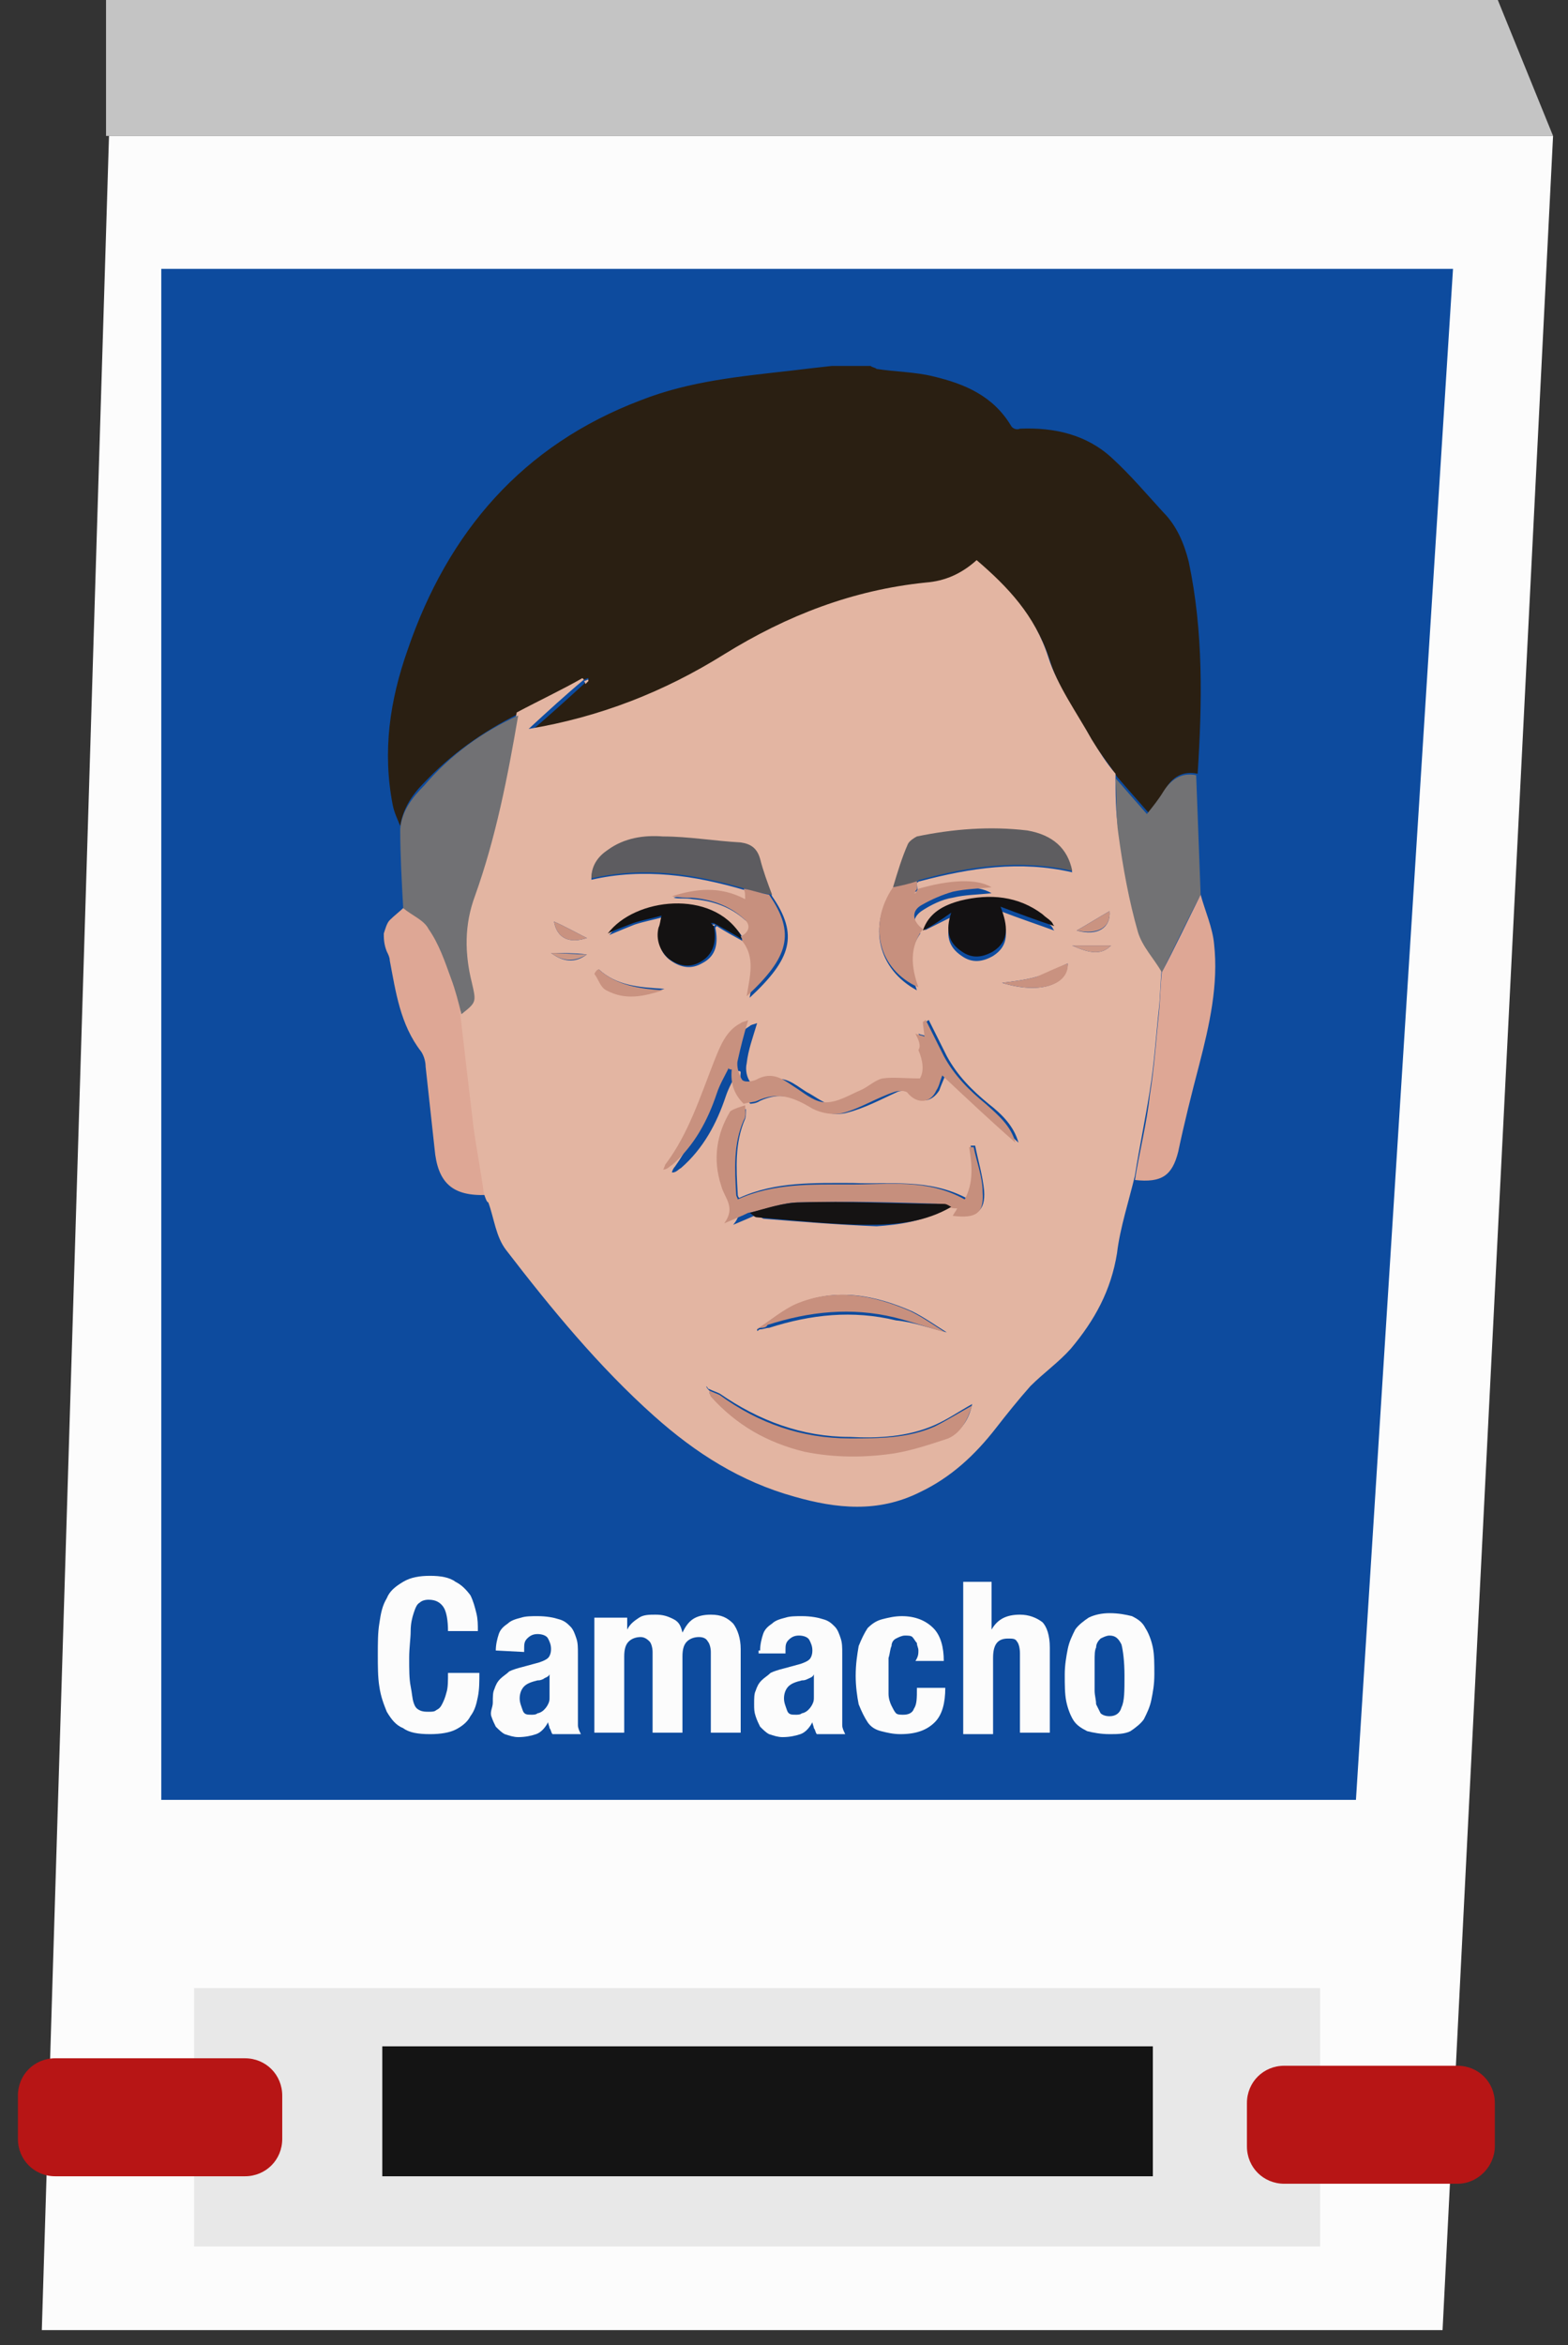 <?xml version="1.0" encoding="utf-8"?>
<!-- Generator: Adobe Illustrator 19.0.0, SVG Export Plug-In . SVG Version: 6.00 Build 0)  -->
<svg version="1.1" id="Layer_1" xmlns="http://www.w3.org/2000/svg" xmlns:xlink="http://www.w3.org/1999/xlink" x="0px" y="0px"
	 viewBox="-447 372 105 157" style="enable-background:new -447 372 105 157;" xml:space="preserve">
<rect x="-447" y="372" width="105" height="157" fill="#333333" stroke="none"/>
<style type="text/css">
	.st0{fill:#C4C4C4;}
	.st1{fill:#FCFCFC;}
	.st2{fill:#0D4B9E;}
	.st3{fill:#E8E8E8;}
	.st4{fill:#141414;}
	.st5{fill:#B71515;}
	.st6{fill:#2A1F12;}
	.st7{fill:#DEA795;}
	.st8{fill:#E3B5A2;}
	.st9{fill:#717174;}
	.st10{fill:#727274;}
	.st11{fill:#C8917F;}
	.st12{fill:#5E5D60;}
	.st13{fill:#5D5C60;}
	.st14{fill:#C68F7D;}
	.st15{fill:#C8907E;}
	.st16{fill:#141212;}
	.st17{fill:#131112;}
	.st18{fill:#151313;}
	.st19{fill:#C7907E;}
	.st20{fill:#C99280;}
	.st21{fill:#CA9381;}
	.st22{fill:#CE9987;}
	.st23{fill:#CC9784;}
</style>
<g>
	<g>
		<polygon class="st0" points="-343,381.1 -439.9,381.1 -439.9,372 -346.7,372 		"/>
		<polygon class="st1" points="-350.4,528 -444.2,528 -439.7,381.1 -343,381.1 		"/>
		<polygon class="st2" points="-356.2,492.5 -436.2,492.5 -436.2,390 -349.7,390 		"/>
		<rect x="-434" y="505.1" class="st3" width="75.4" height="17.3"/>
		<rect x="-421.4" y="509" class="st4" width="51.6" height="8.7"/>
	</g>
	<path class="st5" d="M-349.4,518.2H-361c-1.4,0-2.5-1.1-2.5-2.5v-2.9c0-1.4,1.1-2.5,2.5-2.5h11.6c1.4,0,2.5,1.1,2.5,2.5v2.9
		C-346.9,517-348,518.2-349.4,518.2z"/>
	<path class="st5" d="M-430.6,517.7h-12.7c-1.4,0-2.5-1.1-2.5-2.5v-2.9c0-1.4,1.1-2.5,2.5-2.5h12.7c1.4,0,2.5,1.1,2.5,2.5v2.9
		C-428.1,516.6-429.2,517.7-430.6,517.7z"/>
	<g>
		<g>
			<path class="st6" d="M-391.3,396.5c0.9,0,1.7,0,2.6,0c0.1,0.1,0.3,0.1,0.4,0.2c1.3,0.2,2.6,0.2,3.8,0.5c2.1,0.5,4,1.3,5.2,3.3
				c0.1,0.2,0.4,0.3,0.6,0.2c2.3-0.1,4.5,0.4,6.2,2c1.2,1.1,2.3,2.4,3.4,3.6c0.9,0.9,1.4,2.1,1.7,3.3c1,4.7,0.9,9.5,0.6,14.2
				c-1-0.2-1.7,0.2-2.2,1.1c-0.3,0.5-0.7,1-1.1,1.5c-0.8-0.9-1.4-1.6-2.1-2.4c-0.5-0.8-1.1-1.5-1.6-2.3c-1-1.8-2.3-3.5-2.9-5.5
				c-0.9-2.8-2.7-4.7-4.8-6.5c-1,0.9-2.1,1.3-3.4,1.5c-4.9,0.5-9.3,2.2-13.5,4.8c-3.9,2.5-8.2,4.2-13.1,5c1.4-1.2,2.5-2.2,3.7-3.3
				c0.1-0.1,0.1-0.1,0.2-0.2c0,0,0-0.1,0-0.1c-0.1,0-0.2,0.1-0.3,0.1c-1.5,0.8-3,1.5-4.4,2.3c-2.4,1.2-4.5,2.7-6.3,4.6
				c-0.8,0.8-1.4,1.7-1.6,2.9c-0.2-0.5-0.4-0.9-0.5-1.4c-0.7-3.6-0.2-7,1-10.4c2.7-7.9,7.7-13.7,15.6-16.7c3.3-1.3,6.7-1.6,10.2-2
				C-393.1,396.7-392.2,396.6-391.3,396.5z"/>
			<path class="st7" d="M-421.3,434.5c0.1-0.3,0.2-0.7,0.4-0.9c0.3-0.3,0.7-0.6,1-0.9c0.6,0.4,1.3,0.8,1.7,1.4c0.6,1,1,2.2,1.5,3.3
				c0.3,0.8,0.4,1.6,0.7,2.4c0.3,2.6,0.6,5.1,0.9,7.7c0.2,1.5,0.5,3,0.7,4.5c-2.3,0.1-3.3-0.8-3.5-3.1c-0.2-1.8-0.4-3.7-0.6-5.5
				c0-0.3-0.1-0.7-0.3-1c-1.4-1.8-1.7-4-2.1-6.1c0-0.2-0.1-0.4-0.2-0.6C-421.3,435.2-421.3,434.8-421.3,434.5z"/>
			<path class="st8" d="M-414.6,451.9c-0.2-1.5-0.5-3-0.7-4.5c-0.3-2.5-0.6-5.1-0.9-7.7c1-0.7,1-0.7,0.7-2.1
				c-0.4-1.9-0.4-3.9,0.2-5.8c1.4-3.9,2.2-8,2.9-12.1c1.5-0.8,3-1.5,4.4-2.3c0,0,0.1,0.1,0.1,0.1c-1.2,1-2.4,2.1-3.7,3.3
				c4.8-0.8,9.1-2.5,13.1-5c4.2-2.6,8.6-4.3,13.5-4.8c1.3-0.1,2.4-0.6,3.4-1.5c2.1,1.8,3.9,3.7,4.8,6.5c0.6,1.9,1.9,3.7,2.9,5.5
				c0.5,0.8,1,1.6,1.6,2.3c0,1.3,0,2.6,0.2,3.8c0.3,2.2,0.7,4.4,1.3,6.5c0.3,1,1,1.8,1.6,2.7c-0.1,0.9-0.1,1.9-0.2,2.8
				c-0.2,1.8-0.3,3.6-0.6,5.4c-0.3,1.9-0.7,3.8-1,5.7c-0.4,1.7-1,3.5-1.2,5.2c-0.4,2.5-1.5,4.5-3.1,6.4c-0.8,0.9-1.8,1.6-2.7,2.5
				c-0.8,0.9-1.6,1.9-2.3,2.8c-1.4,1.8-3,3.3-5.1,4.3c-2.8,1.4-5.6,1.1-8.4,0.3c-3.6-1-6.6-2.9-9.4-5.4c-3.7-3.3-6.9-7.2-9.9-11.1
				c-0.7-0.9-0.8-2.1-1.2-3.2C-414.4,452.5-414.5,452.2-414.6,451.9z M-399.7,464.8C-399.7,464.8-399.7,464.7-399.7,464.8
				C-399.7,464.7-399.7,464.8-399.7,464.8c0,0.1,0.1,0.2,0.2,0.3c0,0.1,0,0.2,0.1,0.3c1.7,2,3.8,3.2,6.3,3.7c2,0.4,4,0.4,6,0.1
				c1.2-0.2,2.4-0.6,3.6-1c0.9-0.4,1.4-1.2,1.6-2.2c-0.9,0.5-1.6,1-2.5,1.4c-1.8,0.8-3.8,0.9-5.7,0.8c-3.2,0-6.1-1.1-8.7-2.9
				c-0.2-0.1-0.5-0.2-0.7-0.3C-399.6,465-399.6,464.9-399.7,464.8z M-410.1,435.8C-410.1,435.7-410.1,435.7-410.1,435.8
				C-410.1,435.7-410.1,435.7-410.1,435.8c0.8,0.6,1.6,0.7,2.4,0.1C-408.5,435.8-409.3,435.8-410.1,435.8z M-383.6,461.2
				C-383.6,461.3-383.6,461.3-383.6,461.2C-383.6,461.3-383.6,461.3-383.6,461.2c-0.8-0.5-1.5-1-2.3-1.4c-2.5-1.1-5.1-1.6-7.7-0.5
				c-0.9,0.4-1.7,1-2.5,1.6c-0.1,0-0.1,0-0.2,0.1c0,0,0,0,0,0.1c0.1,0,0.1-0.1,0.2-0.1c0.2,0,0.4-0.1,0.6-0.1
				c2.8-0.9,5.6-1.2,8.5-0.5C-385.9,460.5-384.8,460.9-383.6,461.2z M-385.6,431.1c0.1,0,0.1-0.1,0.2-0.1c3.4-0.9,6.7-1.4,10.2-0.6
				c-0.3-1.5-1.3-2.4-3-2.7c-2.5-0.4-4.9-0.1-7.4,0.4c-0.2,0.1-0.6,0.3-0.6,0.5c-0.4,1-0.7,2-1,2.9c-1.7,2.5-1,5.4,1.6,6.8
				c-0.5-1.4-0.6-2.7,0.3-3.9c0.6-0.3,1.2-0.6,2-1c-0.4,1.2-0.2,2,0.7,2.6c0.7,0.5,1.4,0.4,2.1,0c1.1-0.7,1-1.7,0.5-3
				c1.3,0.5,2.5,0.9,3.6,1.3c-0.1-0.1-0.1-0.2-0.2-0.3c-0.2-0.2-0.4-0.4-0.6-0.5c-1.7-1.2-3.6-1.5-5.5-0.9c-1.1,0.3-2.1,0.8-2.5,2
				c-0.7-0.4-0.8-1.1-0.1-1.6c0.6-0.4,1.4-0.8,2.1-0.9c0.8-0.2,1.7-0.2,2.6-0.3c-1-0.6-2.8-0.5-4.9,0.1l0,0
				C-385.6,431.4-385.6,431.2-385.6,431.1C-385.6,431.1-385.6,431.1-385.6,431.1z M-397.3,434.7c-2-3-7.1-2.5-8.9-0.1
				c0.7-0.3,1.2-0.5,1.7-0.7c0.6-0.2,1.2-0.3,1.9-0.5c-0.1,0.4-0.2,0.6-0.2,0.8c-0.2,0.8,0,1.6,0.7,2.1c0.7,0.5,1.4,0.6,2.1,0.2
				c1-0.5,1.1-1.4,0.9-2.4c0,0,0.1-0.1,0.1-0.1c0.6,0.4,1.2,0.7,1.9,1.1c0.8,1.1,0.5,2.4,0.3,3.7c2.8-2.6,3.3-4.2,1.5-6.8
				c-0.3-0.8-0.6-1.6-0.8-2.4c-0.2-0.7-0.6-1-1.3-1.1c-1.7-0.2-3.4-0.4-5.2-0.4c-1.3,0-2.6,0.1-3.7,0.9c-0.6,0.5-1.1,1-1.1,1.9
				c3.5-0.8,6.9-0.3,10.3,0.7c0,0.2,0,0.4,0.1,0.7c-1.6-0.9-3.2-0.7-4.9-0.2c0.4,0.1,0.8,0,1.3,0.1c1.3,0.1,2.5,0.5,3.5,1.4
				C-396.6,433.9-396.7,434.3-397.3,434.7z M-383.3,452.7c0.2,0,0.3,0,0.5,0.1c-0.1,0.2-0.2,0.4-0.3,0.5c1.5,0.2,2.1-0.2,2-1.6
				c-0.1-1-0.4-2-0.6-3c-0.1,0-0.2,0-0.3,0c0.2,1.2,0.2,2.4-0.3,3.5c-2.5-1.3-5.1-0.9-7.6-1c-2.6,0-5.2-0.1-7.6,1
				c-0.1-0.1-0.1-0.2-0.1-0.3c-0.1-1.7-0.2-3.4,0.5-5c0.1-0.3,0-0.7,0.1-1c0.3,0,0.6,0,0.9-0.2c1.3-0.6,2.3-0.3,3.5,0.4
				c0.6,0.4,1.6,0.6,2.3,0.4c1.2-0.3,2.3-0.9,3.4-1.4c0.2-0.1,0.7-0.1,0.9,0.1c0.6,0.7,1.4,0.6,1.9-0.2c0.1-0.3,0.2-0.5,0.4-1
				c1.7,1.6,3.3,3,4.9,4.5c-0.3-1.1-1.1-1.9-2-2.6c-1.1-0.9-2.1-1.9-2.8-3.2c-0.4-0.8-0.8-1.6-1.2-2.4c-0.1,0-0.1,0.1-0.2,0.1
				c0,0.3,0.1,0.6,0.1,1c-0.2-0.1-0.4-0.1-0.6-0.2c0,0,0,0-0.1,0c0,0,0,0,0.1,0c0.2,0.4,0.5,0.8,0.6,1.3c0.3,0.7,0.5,1.5,0.1,1.9
				c-1,0-1.8-0.1-2.5,0c-0.5,0.1-1,0.6-1.5,0.8c-0.8,0.3-1.6,0.8-2.3,0.8c-0.6,0-1.3-0.6-1.9-0.9c-0.8-0.5-1.5-1.2-2.6-0.7
				c-0.4,0.1-1,0.3-1.1,0.1c-0.3-0.3-0.4-0.9-0.3-1.3c0.1-0.9,0.4-1.7,0.7-2.7c-0.3,0.1-0.4,0.1-0.5,0.2c-1,0.6-1.4,1.6-1.8,2.6
				c-1,2.3-1.7,4.7-3.2,6.8c-0.1,0.1-0.2,0.3-0.2,0.4c0.3,0,0.4-0.2,0.6-0.3c1.5-1.3,2.4-3,3-4.8c0.2-0.6,0.5-1.1,0.8-1.7
				c0.1,0,0.2,0,0.2,0.1c-0.1,0.9,0.2,1.6,0.8,2.3c-0.3,0.1-0.7,0.2-0.9,0.4c-1,1.6-1.2,3.3-0.6,5c0.3,0.8,1.1,1.4,0.2,2.5
				c0.7-0.3,1.2-0.5,1.6-0.7c0.2,0.1,0.3,0.3,0.5,0.3c2.5,0.2,5,0.4,7.5,0.5C-386.9,454-385,453.8-383.3,452.7z M-406.9,436.9
				c-0.1,0.1-0.2,0.2-0.2,0.2c0.3,0.4,0.4,0.9,0.8,1.1c1.2,0.7,2.5,0.4,3.8,0C-404.2,438.1-405.7,438-406.9,436.9z M-375.5,436.5
				c-0.7,0.3-1.4,0.7-2.1,0.9c-0.7,0.2-1.5,0.3-2.3,0.4C-377.3,438.6-375.5,437.9-375.5,436.5z M-374.9,434.3
				c1.4,0.4,2.3-0.2,2.2-1.3C-373.4,433.4-374.2,433.9-374.9,434.3z M-407.7,434.8c-0.8-0.4-1.5-0.8-2.2-1.1
				C-409.7,434.8-408.9,435.2-407.7,434.8z M-372.6,435.3c-0.7,0-1.6,0-2.6,0C-373.9,435.9-373.2,435.9-372.6,435.3z M-386.1,440.8
				C-386.1,440.8-386,440.8-386.1,440.8C-386,440.8-386,440.8-386.1,440.8C-386,440.8-386.1,440.8-386.1,440.8
				C-386.1,440.8-386.1,440.8-386.1,440.8z M-386.3,440.5C-386.4,440.5-386.4,440.5-386.3,440.5
				C-386.4,440.5-386.4,440.5-386.3,440.5C-386.4,440.5-386.3,440.5-386.3,440.5z"/>
			<path class="st9" d="M-412.3,419.9c-0.7,4.1-1.5,8.2-2.9,12.1c-0.7,1.9-0.7,3.8-0.2,5.8c0.3,1.3,0.3,1.3-0.7,2.1
				c-0.2-0.8-0.4-1.6-0.7-2.4c-0.4-1.1-0.8-2.3-1.5-3.3c-0.3-0.6-1.1-0.9-1.7-1.4c-0.1-1.8-0.2-3.6-0.2-5.3c0.1-1.2,0.8-2.1,1.6-2.9
				C-416.8,422.5-414.7,421-412.3,419.9z"/>
			<path class="st10" d="M-369.2,437.1c-0.5-0.9-1.3-1.7-1.6-2.7c-0.6-2.1-1-4.3-1.3-6.5c-0.2-1.3-0.1-2.5-0.2-3.8
				c0.7,0.8,1.3,1.5,2.1,2.4c0.4-0.5,0.8-1,1.1-1.5c0.5-0.8,1.2-1.3,2.2-1.1c0.1,2.7,0.2,5.3,0.3,8
				C-367.5,433.6-368.3,435.3-369.2,437.1z"/>
			<path class="st8" d="M-407.9,417.6c0.1,0,0.2-0.1,0.3-0.1c0,0,0,0.1,0,0.1c-0.1,0.1-0.1,0.1-0.2,0.2
				C-407.8,417.7-407.9,417.6-407.9,417.6z"/>
			<path class="st7" d="M-369.2,437.1c0.9-1.7,1.7-3.4,2.6-5.2c0.3,1.1,0.8,2.2,0.9,3.3c0.3,2.7-0.3,5.4-1,8.1
				c-0.5,1.9-1,3.9-1.4,5.8c-0.4,1.6-1.1,2.1-2.9,1.9c0.3-1.9,0.8-3.8,1-5.7c0.3-1.8,0.4-3.6,0.6-5.4
				C-369.3,438.9-369.3,438-369.2,437.1z"/>
			<path class="st11" d="M-385.7,441.2c0.2,0.1,0.4,0.1,0.6,0.2c0-0.3-0.1-0.7-0.1-1c0.1,0,0.1-0.1,0.2-0.1c0.4,0.8,0.8,1.6,1.2,2.4
				c0.7,1.3,1.7,2.3,2.8,3.2c0.9,0.8,1.7,1.5,2,2.6c-1.6-1.4-3.2-2.9-4.9-4.5c-0.2,0.5-0.2,0.7-0.4,1c-0.4,0.9-1.3,0.9-1.9,0.2
				c-0.1-0.2-0.6-0.2-0.9-0.1c-1.2,0.4-2.3,1.1-3.4,1.4c-0.7,0.2-1.7,0-2.3-0.4c-1.2-0.7-2.2-1-3.5-0.4c-0.2,0.1-0.6,0.1-0.9,0.2
				c0,0,0,0,0,0c-0.6-0.6-0.9-1.3-0.8-2.3c-0.1,0-0.2,0-0.2-0.1c-0.3,0.6-0.6,1.1-0.8,1.7c-0.6,1.8-1.5,3.5-3,4.8
				c-0.2,0.1-0.3,0.3-0.6,0.3c0.1-0.1,0.1-0.3,0.2-0.4c1.5-2,2.3-4.5,3.2-6.8c0.4-1,0.8-2.1,1.8-2.6c0.1-0.1,0.3-0.1,0.5-0.2
				c-0.3,1-0.5,1.8-0.7,2.7c-0.1,0.4,0.1,1,0.3,1.3c0.2,0.2,0.8,0.1,1.1-0.1c1.1-0.5,1.8,0.2,2.6,0.7c0.6,0.4,1.2,0.9,1.9,0.9
				c0.8,0,1.6-0.5,2.3-0.8c0.5-0.2,1-0.7,1.5-0.8c0.7-0.1,1.5,0,2.5,0c0.3-0.5,0.2-1.2-0.1-1.9C-385.3,442-385.5,441.6-385.7,441.2
				L-385.7,441.2z"/>
			<path class="st12" d="M-387.2,431.4c0.3-1,0.6-2,1-2.9c0.1-0.2,0.4-0.4,0.6-0.5c2.4-0.5,4.9-0.7,7.4-0.4c1.7,0.3,2.7,1.2,3,2.7
				c-3.5-0.8-6.9-0.3-10.2,0.6c-0.1,0-0.1,0.1-0.2,0.1c0,0,0,0,0,0C-386.1,431.2-386.7,431.3-387.2,431.4z"/>
			<path class="st13" d="M-397.1,431.5c-3.4-1-6.7-1.5-10.3-0.7c0-0.9,0.5-1.5,1.1-1.9c1.1-0.8,2.4-1,3.7-0.9c1.7,0,3.4,0.3,5.2,0.4
				c0.7,0.1,1.1,0.4,1.3,1.1c0.2,0.8,0.5,1.6,0.8,2.4C-396,431.8-396.5,431.7-397.1,431.5z"/>
			<path class="st14" d="M-397.1,446c0,0.4,0.1,0.7-0.1,1c-0.7,1.6-0.6,3.3-0.5,5c0,0.1,0.1,0.2,0.1,0.3c2.4-1.1,5-1,7.6-1
				c2.5,0,5.1-0.4,7.6,1c0.6-1.1,0.5-2.3,0.3-3.5c0.1,0,0.2,0,0.3,0c0.2,1,0.6,2,0.6,3c0.1,1.4-0.4,1.8-2,1.6
				c0.1-0.2,0.2-0.3,0.3-0.5c-0.2,0-0.4,0-0.5-0.1c-0.2-0.1-0.3-0.1-0.5-0.2c-3.2-0.1-6.4-0.2-9.6-0.1c-1.1,0-2.3,0.5-3.4,0.7
				c-0.4,0.2-0.9,0.4-1.6,0.7c0.8-1.1,0-1.7-0.2-2.5c-0.6-1.8-0.3-3.5,0.6-5C-397.8,446.2-397.4,446.1-397.1,446
				C-397.1,446-397.1,446-397.1,446z"/>
			<path class="st15" d="M-399.5,465.1c0.2,0.1,0.5,0.2,0.7,0.3c2.6,1.9,5.5,2.9,8.7,2.9c2,0,3.9,0,5.7-0.8c0.8-0.4,1.6-0.9,2.5-1.4
				c-0.3,0.9-0.7,1.8-1.6,2.2c-1.2,0.4-2.4,0.8-3.6,1c-2,0.3-4,0.3-6-0.1c-2.5-0.6-4.6-1.8-6.3-3.7
				C-399.5,465.3-399.5,465.2-399.5,465.1C-399.5,465.1-399.5,465.1-399.5,465.1z"/>
			<path class="st16" d="M-399.2,434c0.2,1,0,1.9-0.9,2.4c-0.7,0.4-1.4,0.3-2.1-0.2c-0.6-0.5-0.9-1.3-0.7-2.1
				c0.1-0.2,0.1-0.4,0.2-0.8c-0.7,0.2-1.3,0.3-1.9,0.5c-0.5,0.2-1.1,0.4-1.7,0.7c1.8-2.4,7-3,8.9,0.1c0,0.1,0,0.2,0.1,0.3
				c-0.6-0.4-1.2-0.7-1.9-1.1c-0.1,0-0.1,0-0.2,0C-399.3,433.9-399.2,434-399.2,434z"/>
			<path class="st17" d="M-385.2,434.3c0.4-1.2,1.4-1.7,2.5-2c2-0.5,3.9-0.3,5.5,0.9c0.2,0.2,0.4,0.3,0.6,0.5
				c0.1,0.1,0.1,0.2,0.2,0.3c-1.2-0.4-2.3-0.8-3.6-1.3c0.5,1.3,0.6,2.3-0.5,3c-0.7,0.4-1.4,0.5-2.1,0c-0.9-0.6-1.1-1.4-0.7-2.6
				C-384,433.6-384.6,434-385.2,434.3C-385.2,434.3-385.2,434.3-385.2,434.3z"/>
			<path class="st18" d="M-396.8,453.2c1.1-0.3,2.3-0.7,3.4-0.7c3.2-0.1,6.4,0.1,9.6,0.1c0.2,0,0.3,0.1,0.5,0.2
				c-1.7,1-3.6,1.2-5.5,1.2c-2.5,0-5-0.3-7.5-0.5C-396.5,453.5-396.6,453.3-396.8,453.2z"/>
			<path class="st19" d="M-397.3,435c0-0.1,0-0.2-0.1-0.3c0.6-0.3,0.7-0.8,0.2-1.2c-1-0.9-2.2-1.3-3.5-1.4c-0.4,0-0.8,0-1.3-0.1
				c1.6-0.5,3.2-0.7,4.9,0.2c0-0.3,0-0.5-0.1-0.7c0.6,0.1,1.1,0.3,1.7,0.4c1.8,2.6,1.3,4.2-1.5,6.8
				C-396.8,437.4-396.4,436.1-397.3,435z"/>
			<path class="st19" d="M-387.2,431.4c0.5-0.1,1-0.2,1.6-0.4c0,0.2,0,0.3,0,0.5c0,0.1-0.1,0.1-0.1,0.2c0,0,0,0,0.1,0
				c0-0.1,0-0.1,0.1-0.2c2.1-0.6,3.9-0.7,4.9-0.1c-0.8,0.1-1.7,0.1-2.6,0.3c-0.7,0.2-1.4,0.5-2.1,0.9c-0.7,0.4-0.6,1.1,0.1,1.6
				c0,0,0,0,0,0c-0.9,1.2-0.8,2.5-0.3,3.9C-388.2,436.9-388.9,433.9-387.2,431.4z"/>
			<path class="st15" d="M-396.2,460.9c0.8-0.5,1.6-1.2,2.5-1.6c2.6-1.1,5.2-0.6,7.7,0.5c0.8,0.4,1.5,0.9,2.3,1.4l0,0
				c-1.1-0.3-2.2-0.7-3.4-1c-2.9-0.7-5.7-0.4-8.5,0.5C-395.7,460.9-395.9,460.9-396.2,460.9L-396.2,460.9z"/>
			<path class="st20" d="M-406.9,436.9c1.2,1.1,2.8,1.3,4.3,1.4c-1.3,0.4-2.5,0.7-3.8,0c-0.4-0.2-0.5-0.7-0.8-1.1
				C-407.1,437-407,436.9-406.9,436.9z"/>
			<path class="st20" d="M-375.5,436.5c0.1,1.4-1.8,2.1-4.4,1.3c0.8-0.1,1.6-0.2,2.3-0.4C-376.9,437.1-376.3,436.8-375.5,436.5z"/>
			<path class="st21" d="M-374.9,434.3c0.7-0.4,1.5-0.9,2.2-1.3C-372.6,434.1-373.5,434.6-374.9,434.3z"/>
			<path class="st20" d="M-407.7,434.8c-1.2,0.4-2,0-2.2-1.1C-409.2,434-408.5,434.4-407.7,434.8z"/>
			<path class="st22" d="M-372.6,435.3c-0.6,0.6-1.3,0.6-2.6,0C-374.1,435.3-373.3,435.3-372.6,435.3z"/>
			<path class="st23" d="M-410.1,435.8c0.8,0,1.6,0.1,2.4,0.1C-408.5,436.4-409.3,436.4-410.1,435.8L-410.1,435.8z"/>
			<path class="st15" d="M-399.7,464.8c0.1,0.1,0.1,0.2,0.2,0.3c0,0,0,0,0,0C-399.6,465-399.6,464.9-399.7,464.8L-399.7,464.8z"/>
			<path class="st15" d="M-396.1,460.9c-0.1,0-0.1,0.1-0.2,0.1c0,0,0,0,0-0.1C-396.3,461-396.2,460.9-396.1,460.9
				C-396.2,460.9-396.1,460.9-396.1,460.9z"/>
			<path class="st11" d="M-386.1,440.8C-386.1,440.8-386.1,440.8-386.1,440.8C-386.1,440.8-386,440.8-386.1,440.8
				C-386,440.8-386,440.8-386.1,440.8C-386,440.8-386.1,440.8-386.1,440.8z"/>
			<path class="st11" d="M-386.3,440.5C-386.3,440.5-386.4,440.5-386.3,440.5C-386.4,440.5-386.4,440.5-386.3,440.5
				C-386.4,440.5-386.4,440.5-386.3,440.5z"/>
			<path class="st11" d="M-385.7,441.2C-385.8,441.2-385.8,441.2-385.7,441.2C-385.8,441.2-385.7,441.2-385.7,441.2
				C-385.7,441.2-385.7,441.2-385.7,441.2z"/>
			<path class="st23" d="M-410.1,435.8C-410.1,435.7-410.1,435.7-410.1,435.8C-410.1,435.7-410.1,435.7-410.1,435.8
				C-410.1,435.8-410.1,435.8-410.1,435.8z"/>
			<path class="st19" d="M-385.6,431.1c0.1,0,0.1-0.1,0.2-0.1C-385.5,431-385.5,431-385.6,431.1z"/>
			<path class="st15" d="M-383.6,461.2C-383.6,461.3-383.6,461.3-383.6,461.2C-383.6,461.3-383.6,461.3-383.6,461.2
				C-383.6,461.2-383.6,461.2-383.6,461.2z"/>
			<path class="st15" d="M-399.7,464.8C-399.7,464.8-399.7,464.7-399.7,464.8C-399.7,464.7-399.7,464.8-399.7,464.8
				C-399.7,464.8-399.7,464.8-399.7,464.8z"/>
			<path class="st8" d="M-399.2,434c0,0-0.1-0.1-0.1-0.1c0.1,0,0.1,0,0.2,0C-399.1,433.9-399.2,434-399.2,434z"/>
			<path class="st8" d="M-385.6,431.6c0,0.1,0,0.1-0.1,0.2c0,0,0,0-0.1,0C-385.6,431.7-385.6,431.6-385.6,431.6
				C-385.6,431.6-385.6,431.6-385.6,431.6z"/>
		</g>
	</g>
	<g>
		<path class="st1" d="M-417.3,479.6c-0.2-0.3-0.5-0.5-1-0.5c-0.3,0-0.5,0.1-0.6,0.2c-0.2,0.1-0.3,0.4-0.4,0.7
			c-0.1,0.3-0.2,0.7-0.2,1.2s-0.1,1.1-0.1,1.8c0,0.8,0,1.4,0.1,1.9s0.1,0.8,0.2,1.1c0.1,0.3,0.2,0.4,0.4,0.5
			c0.2,0.1,0.4,0.1,0.6,0.1c0.2,0,0.4,0,0.5-0.1c0.2-0.1,0.3-0.2,0.4-0.4c0.1-0.2,0.2-0.4,0.3-0.8c0.1-0.3,0.1-0.8,0.1-1.3h2.1
			c0,0.6,0,1.1-0.1,1.6s-0.2,0.9-0.5,1.3c-0.2,0.4-0.6,0.7-1,0.9s-1,0.3-1.7,0.3c-0.8,0-1.4-0.1-1.8-0.4c-0.5-0.2-0.8-0.6-1.1-1.1
			c-0.2-0.5-0.4-1-0.5-1.7c-0.1-0.6-0.1-1.4-0.1-2.1c0-0.8,0-1.5,0.1-2.1c0.1-0.7,0.2-1.2,0.5-1.7c0.2-0.5,0.6-0.8,1.1-1.1
			c0.5-0.3,1.1-0.4,1.8-0.4c0.7,0,1.3,0.1,1.7,0.4c0.4,0.2,0.7,0.5,1,0.9c0.2,0.4,0.3,0.8,0.4,1.2s0.1,0.8,0.1,1.2h-2
			C-417,480.5-417.1,479.9-417.3,479.6z"/>
		<path class="st1" d="M-413.8,482.5c0-0.4,0.1-0.8,0.2-1.1c0.1-0.3,0.3-0.5,0.6-0.7c0.2-0.2,0.5-0.3,0.9-0.4
			c0.3-0.1,0.7-0.1,1.1-0.1c0.6,0,1.1,0.1,1.4,0.2c0.4,0.1,0.6,0.3,0.8,0.5c0.2,0.2,0.3,0.5,0.4,0.8c0.1,0.3,0.1,0.6,0.1,1v4
			c0,0.4,0,0.6,0,0.8s0.1,0.4,0.2,0.6h-1.9c-0.1-0.1-0.1-0.3-0.2-0.4c0-0.1-0.1-0.3-0.1-0.4l0,0c-0.2,0.4-0.5,0.7-0.8,0.8
			c-0.3,0.1-0.7,0.2-1.2,0.2c-0.3,0-0.6-0.1-0.9-0.2c-0.2-0.1-0.4-0.3-0.6-0.5c-0.1-0.2-0.2-0.4-0.3-0.7c-0.1-0.3,0.1-0.6,0.1-0.9
			c0-0.4,0-0.7,0.1-0.9c0.1-0.3,0.2-0.5,0.4-0.7c0.2-0.2,0.4-0.3,0.6-0.5c0.2-0.1,0.5-0.2,0.9-0.3l1.1-0.3c0.3-0.1,0.5-0.2,0.6-0.3
			c0.1-0.1,0.2-0.3,0.2-0.6c0-0.3-0.1-0.5-0.2-0.7c-0.1-0.2-0.4-0.3-0.7-0.3s-0.5,0.1-0.7,0.3c-0.2,0.2-0.2,0.4-0.2,0.7v0.2
			L-413.8,482.5L-413.8,482.5L-413.8,482.5z M-410.6,484.4c-0.2,0.1-0.3,0.1-0.4,0.1c-0.4,0.1-0.7,0.2-0.9,0.4
			c-0.2,0.2-0.3,0.5-0.3,0.8c0,0.3,0.1,0.5,0.2,0.8c0.1,0.3,0.3,0.3,0.6,0.3c0.1,0,0.3,0,0.4-0.1c0.1,0,0.3-0.1,0.4-0.2
			c0.1-0.1,0.2-0.2,0.3-0.4c0.1-0.2,0.1-0.3,0.1-0.5v-1.5C-410.3,484.3-410.5,484.3-410.6,484.4z"/>
		<path class="st1" d="M-405,480.3v0.8l0,0c0.2-0.4,0.5-0.6,0.8-0.8c0.3-0.2,0.7-0.2,1.1-0.2c0.5,0,0.8,0.1,1.2,0.3
			c0.4,0.2,0.5,0.5,0.6,0.9l0,0c0.2-0.4,0.4-0.7,0.7-0.9c0.3-0.2,0.7-0.3,1.2-0.3c0.7,0,1.1,0.2,1.5,0.6c0.3,0.4,0.5,1,0.5,1.7v5.6
			h-2v-5.4c0-0.3-0.1-0.6-0.2-0.7c-0.1-0.2-0.3-0.3-0.6-0.3c-0.3,0-0.6,0.1-0.8,0.3c-0.2,0.2-0.3,0.5-0.3,1v5.1h-2v-5.4
			c0-0.3-0.1-0.6-0.2-0.7s-0.3-0.3-0.6-0.3c-0.3,0-0.6,0.1-0.8,0.3c-0.2,0.2-0.3,0.5-0.3,1v5.1h-2v-7.7H-405z"/>
		<path class="st1" d="M-396.1,482.5c0-0.4,0.1-0.8,0.2-1.1c0.1-0.3,0.3-0.5,0.6-0.7c0.2-0.2,0.5-0.3,0.9-0.4
			c0.3-0.1,0.7-0.1,1.1-0.1c0.6,0,1.1,0.1,1.4,0.2c0.4,0.1,0.6,0.3,0.8,0.5c0.2,0.2,0.3,0.5,0.4,0.8c0.1,0.3,0.1,0.6,0.1,1v4
			c0,0.4,0,0.6,0,0.8s0.1,0.4,0.2,0.6h-1.9c-0.1-0.1-0.1-0.3-0.2-0.4c0-0.1-0.1-0.3-0.1-0.4l0,0c-0.2,0.4-0.5,0.7-0.8,0.8
			c-0.3,0.1-0.7,0.2-1.2,0.2c-0.3,0-0.6-0.1-0.9-0.2c-0.2-0.1-0.4-0.3-0.6-0.5c-0.1-0.2-0.2-0.4-0.3-0.7c-0.1-0.3-0.1-0.5-0.1-0.8
			c0-0.4,0-0.7,0.1-0.9c0.1-0.3,0.2-0.5,0.4-0.7c0.2-0.2,0.4-0.3,0.6-0.5c0.2-0.1,0.5-0.2,0.9-0.3l1.1-0.3c0.3-0.1,0.5-0.2,0.6-0.3
			c0.1-0.1,0.2-0.3,0.2-0.6s-0.1-0.5-0.2-0.7c-0.1-0.2-0.4-0.3-0.7-0.3s-0.5,0.1-0.7,0.3c-0.2,0.2-0.2,0.4-0.2,0.7v0.2h-1.8v-0.2
			H-396.1z M-392.9,484.4c-0.2,0.1-0.3,0.1-0.4,0.1c-0.4,0.1-0.7,0.2-0.9,0.4c-0.2,0.2-0.3,0.5-0.3,0.8c0,0.3,0.1,0.5,0.2,0.8
			c0.1,0.3,0.3,0.3,0.6,0.3c0.1,0,0.3,0,0.4-0.1c0.1,0,0.3-0.1,0.4-0.2c0.1-0.1,0.2-0.2,0.3-0.4c0.1-0.2,0.1-0.3,0.1-0.5v-1.5
			C-392.6,484.3-392.7,484.3-392.9,484.4z"/>
		<path class="st1" d="M-385.5,482.5c0-0.2-0.1-0.3-0.1-0.5c-0.1-0.1-0.2-0.3-0.3-0.4s-0.3-0.1-0.5-0.1c-0.2,0-0.4,0.1-0.6,0.2
			c-0.2,0.1-0.3,0.3-0.3,0.5c-0.1,0.2-0.1,0.5-0.2,0.8c0,0.3,0,0.7,0,1.2s0,0.9,0,1.2c0,0.3,0.1,0.6,0.2,0.8
			c0.1,0.2,0.2,0.4,0.3,0.5c0.1,0.1,0.3,0.1,0.5,0.1c0.3,0,0.6-0.1,0.7-0.4c0.2-0.3,0.2-0.7,0.2-1.4h1.9c0,1-0.2,1.8-0.7,2.3
			s-1.2,0.8-2.3,0.8c-0.5,0-0.9-0.1-1.3-0.2s-0.7-0.3-0.9-0.6c-0.2-0.3-0.4-0.7-0.6-1.2c-0.1-0.5-0.2-1.2-0.2-1.9
			c0-0.8,0.1-1.4,0.2-2c0.2-0.5,0.4-0.9,0.6-1.2c0.3-0.3,0.6-0.5,1-0.6c0.4-0.1,0.8-0.2,1.3-0.2c0.9,0,1.6,0.3,2.1,0.8
			s0.7,1.3,0.7,2.2h-1.9C-385.5,482.9-385.5,482.7-385.5,482.5z"/>
		<path class="st1" d="M-380.6,477.8v3.3l0,0c0.4-0.7,1-1,1.9-1c0.6,0,1.1,0.2,1.5,0.5c0.3,0.3,0.5,0.9,0.5,1.7v5.7h-2v-5.3
			c0-0.4-0.1-0.7-0.2-0.8c-0.1-0.2-0.3-0.2-0.6-0.2c-0.7,0-1,0.4-1,1.3v5.1h-2v-10.2h1.9V477.8z"/>
		<path class="st1" d="M-375.5,482.4c0.1-0.5,0.3-0.9,0.5-1.3c0.2-0.3,0.6-0.6,0.9-0.8c0.4-0.2,0.9-0.3,1.4-0.3
			c0.6,0,1.1,0.1,1.5,0.2c0.4,0.2,0.7,0.4,0.9,0.8c0.2,0.3,0.4,0.8,0.5,1.3c0.1,0.5,0.1,1.1,0.1,1.8c0,0.7-0.1,1.2-0.2,1.7
			s-0.3,0.9-0.5,1.3c-0.2,0.3-0.6,0.6-0.9,0.8c-0.4,0.2-0.9,0.2-1.4,0.2c-0.6,0-1.1-0.1-1.5-0.2c-0.4-0.2-0.7-0.4-0.9-0.7
			c-0.2-0.3-0.4-0.8-0.5-1.3s-0.1-1.1-0.1-1.8C-375.7,483.5-375.6,482.9-375.5,482.4z M-373.7,485.2c0,0.3,0.1,0.6,0.1,0.9
			c0.1,0.2,0.2,0.4,0.3,0.6c0.1,0.1,0.3,0.2,0.6,0.2c0.4,0,0.7-0.2,0.8-0.6c0.2-0.4,0.2-1.1,0.2-2.1s-0.1-1.7-0.2-2.1
			c-0.2-0.4-0.4-0.6-0.8-0.6c-0.2,0-0.4,0.1-0.6,0.2c-0.1,0.1-0.3,0.3-0.3,0.6c-0.1,0.2-0.1,0.5-0.1,0.9c0,0.3,0,0.7,0,1.1
			C-373.7,484.7-373.7,484.9-373.7,485.2z"/>
	</g>
</g>
</svg>
